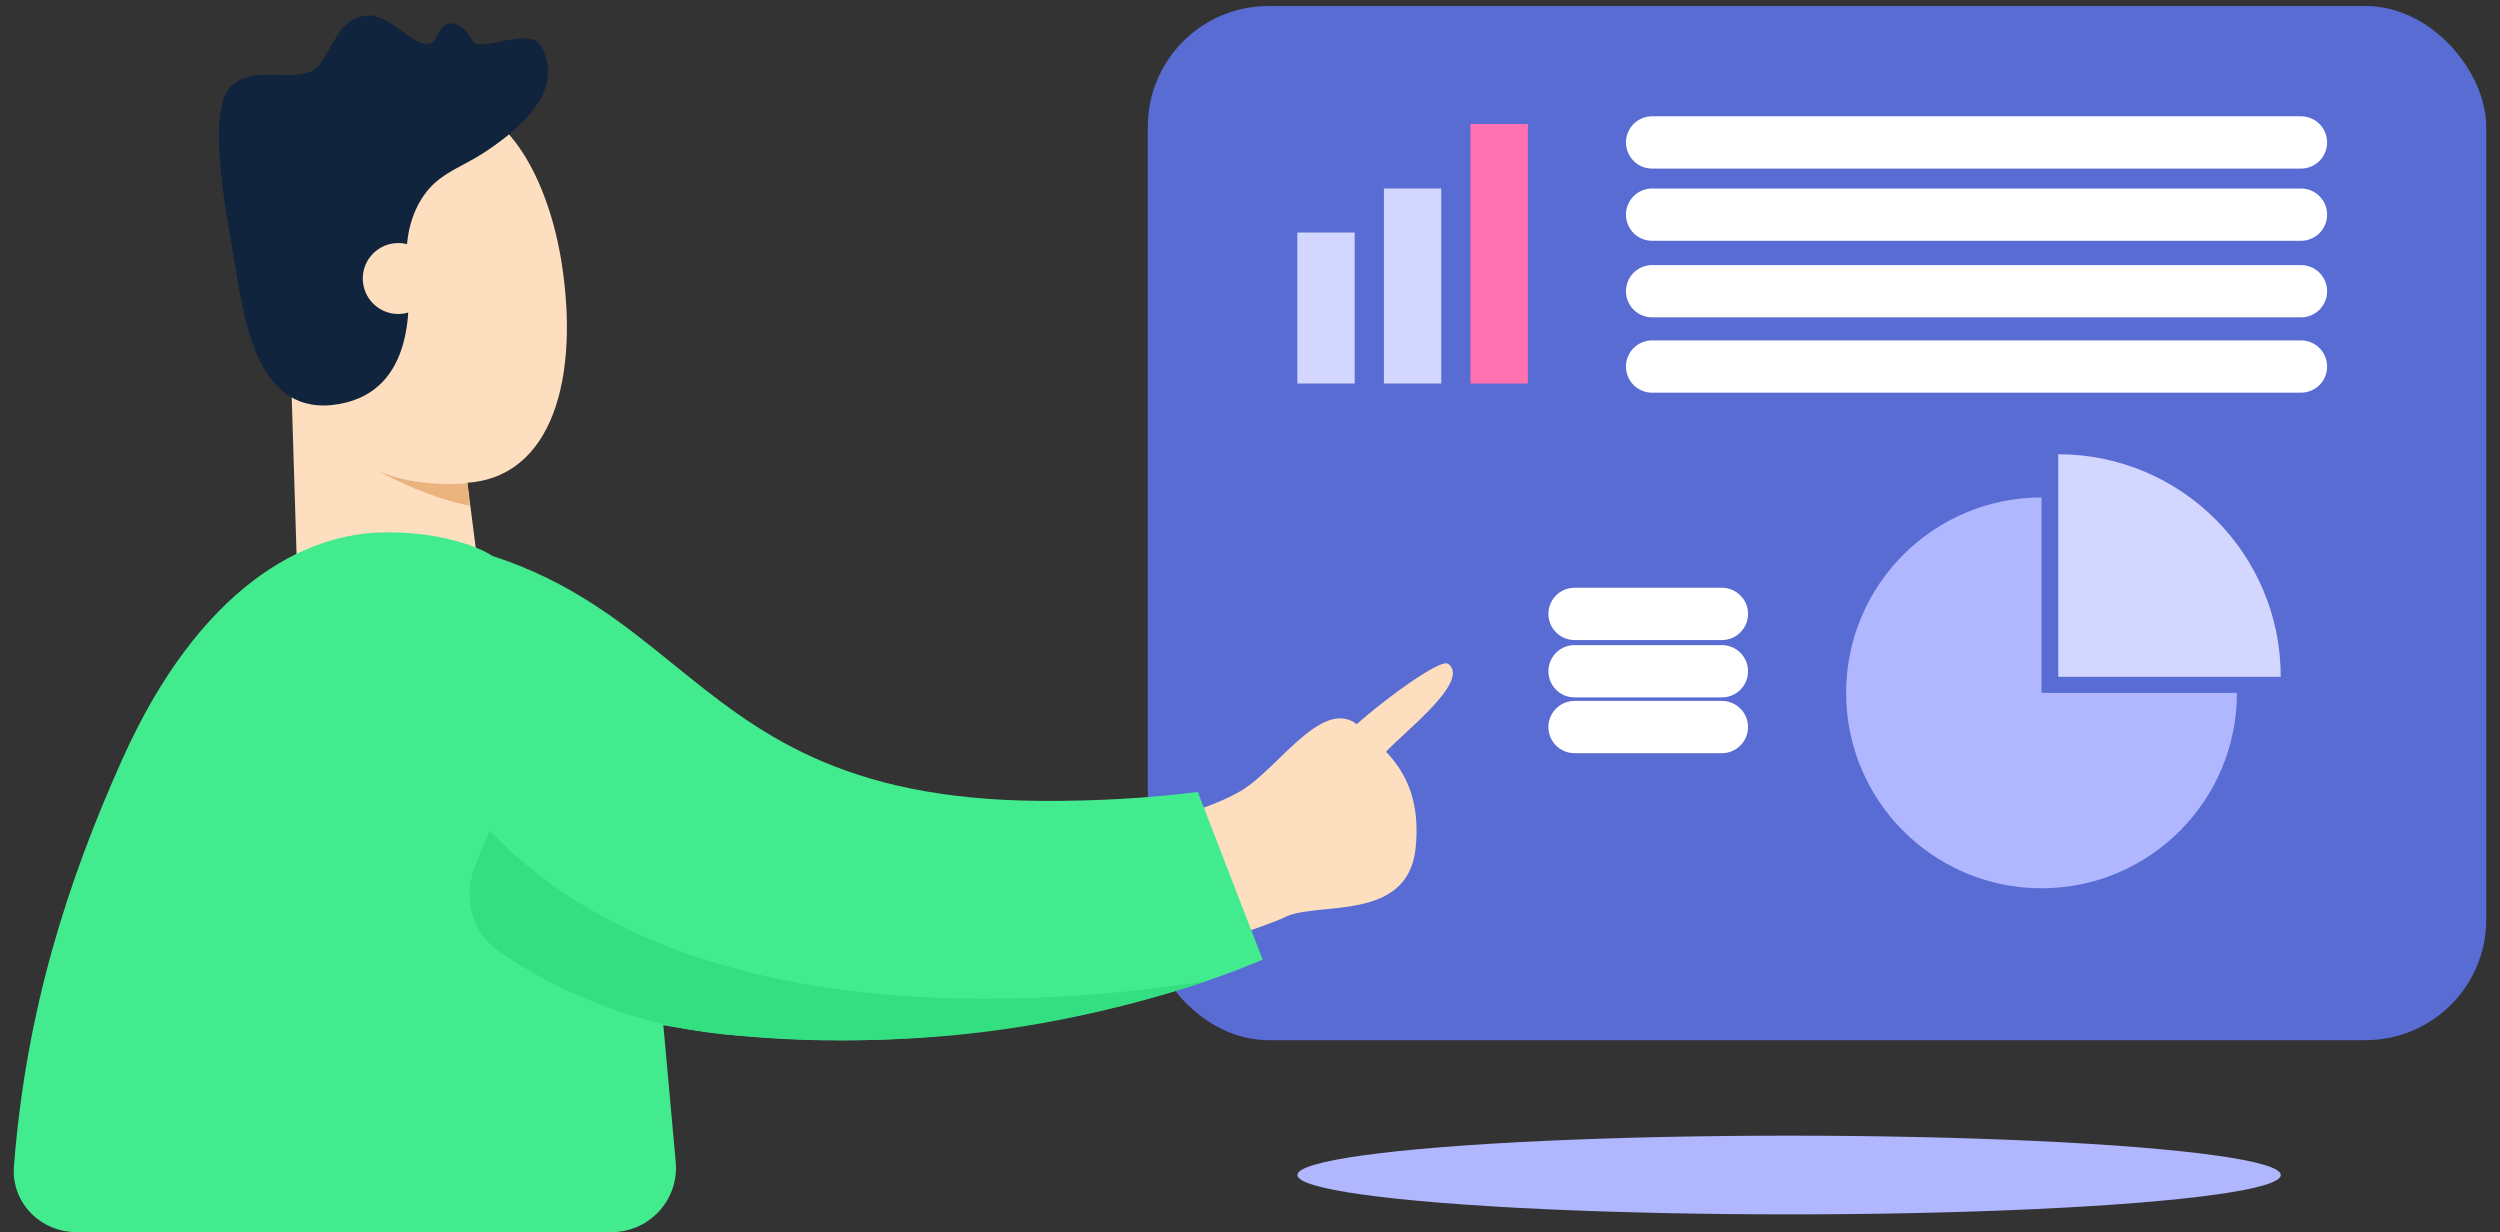<svg width="142" height="70" viewBox="0 0 142 70" fill="none" xmlns="http://www.w3.org/2000/svg">
<rect x="0" y="0" width="142" height="70" fill="#333333" stroke="none"/>
<ellipse cx="101.622" cy="66.741" rx="27.929" ry="2.235" fill="#B0B7FF"/>
<rect x="65.196" y="0.342" width="76.023" height="58.74" rx="6.854" fill="#586CD4"/>
<path fill-rule="evenodd" clip-rule="evenodd" d="M129.547 38.441H116.909V25.802C123.889 25.802 129.547 31.461 129.547 38.441C129.547 38.441 129.547 38.441 129.547 38.441Z" fill="#D3D7FF"/>
<path fill-rule="evenodd" clip-rule="evenodd" d="M115.958 28.255C109.829 28.256 104.86 33.225 104.86 39.354C104.86 45.484 109.829 50.454 115.959 50.454C122.09 50.454 127.059 45.484 127.059 39.354C127.059 39.354 127.059 39.353 127.059 39.353H115.958V28.255Z" fill="#B0B7FF"/>
<path d="M93.84 20.819H130.695" stroke="white" stroke-width="2.97" stroke-linecap="round"/>
<path d="M93.84 16.541H130.695" stroke="white" stroke-width="2.97" stroke-linecap="round"/>
<path d="M93.84 12.192H130.695" stroke="white" stroke-width="2.97" stroke-linecap="round"/>
<path d="M93.84 8.09H130.695" stroke="white" stroke-width="2.97" stroke-linecap="round"/>
<rect x="73.689" y="13.208" width="3.257" height="8.576" fill="#D3D7FF"/>
<rect x="78.606" y="10.704" width="3.257" height="11.08" fill="#D3D7FF"/>
<rect x="83.525" y="7.044" width="3.257" height="14.74" fill="#FF71AF"/>
<path d="M97.803 34.869H89.434" stroke="white" stroke-width="2.97" stroke-linecap="round"/>
<path d="M97.803 38.127H89.434" stroke="white" stroke-width="2.97" stroke-linecap="round"/>
<path d="M97.803 41.296H89.434" stroke="white" stroke-width="2.97" stroke-linecap="round"/>
<path d="M82.262 37.706C81.787 37.349 78.055 40.169 76.774 41.4C77.094 41.97 78.075 43.616 78.55 42.914C79.145 42.036 83.647 38.746 82.262 37.706Z" fill="#FDDEBF"/>
<path d="M27.486 34.758L26.416 26.382L16.481 19.678L16.969 35.522L27.486 34.758Z" fill="#FDDEBF"/>
<path d="M31.951 15.258C31.181 9.884 28.638 6.252 26.474 6.252C17.043 5.119 16.672 13.998 16.535 18.197C16.397 22.395 20.664 27.293 25.895 27.433C31.125 27.573 32.915 21.976 31.951 15.258Z" fill="#FDDEBF"/>
<path d="M19.28 22.947C23.57 22.174 23.358 17.272 23.099 15.037C22.989 12.971 23.625 11.583 24.368 10.723C25.167 9.799 26.391 9.382 27.417 8.718C31.791 5.889 31.345 3.827 30.775 2.673C30.143 1.394 27.243 3.061 26.851 2.32C26.46 1.579 25.46 0.636 24.798 2.078C24.137 3.521 22.335 0.768 20.9 0.88C19.465 0.992 19.203 2.031 18.241 3.543C17.279 5.055 14.551 3.463 13.099 4.931C11.648 6.4 12.966 12.733 13.376 15.177C13.876 18.159 14.602 23.79 19.28 22.947Z" fill="#11243E"/>
<circle cx="22.621" cy="15.82" r="2.015" fill="#FDDEBF"/>
<path d="M70.506 44.91C68.775 45.949 65.176 46.927 63.593 47.286L66.448 54.23C68.036 53.797 71.578 52.758 73.049 52.065C74.889 51.2 79.975 52.39 80.408 48.165C80.841 43.94 78.482 42.514 77.279 41.321C75.272 39.331 72.67 43.612 70.506 44.91Z" fill="#FDDEBF"/>
<path d="M21.473 26.732C23.194 27.548 25.575 27.549 26.55 27.448L26.682 28.726C24.526 28.309 22.311 27.223 21.473 26.732Z" fill="#EBB47E"/>
<path fill-rule="evenodd" clip-rule="evenodd" d="M38.265 37.747C42.984 41.569 47.733 45.414 59.116 45.49C62.374 45.511 65.349 45.319 68.037 44.983L71.719 54.506C65.288 57.274 51.592 60.737 37.678 58.233L38.381 66.001C38.575 68.14 36.89 69.984 34.743 69.984H32.899V69.984H4.342C2.291 69.984 0.631 68.293 0.791 66.249C1.488 57.313 3.873 49.983 6.946 43.129C11.311 33.397 17.281 30.172 22.071 30.24C25.223 30.24 27.313 31.131 27.964 31.576C32.431 33.023 35.342 35.38 38.265 37.747Z" fill="#43EB8F"/>
<path d="M41.837 58.82C35.676 58.339 31.096 55.911 28.388 54.08C26.826 53.023 26.271 51.013 26.962 49.259C27.316 48.358 27.642 47.575 27.811 47.181C38.914 58.82 59.413 57.145 68.564 55.721C57.867 59.26 49.337 59.406 41.837 58.82Z" fill="#33DF81"/>
</svg>
